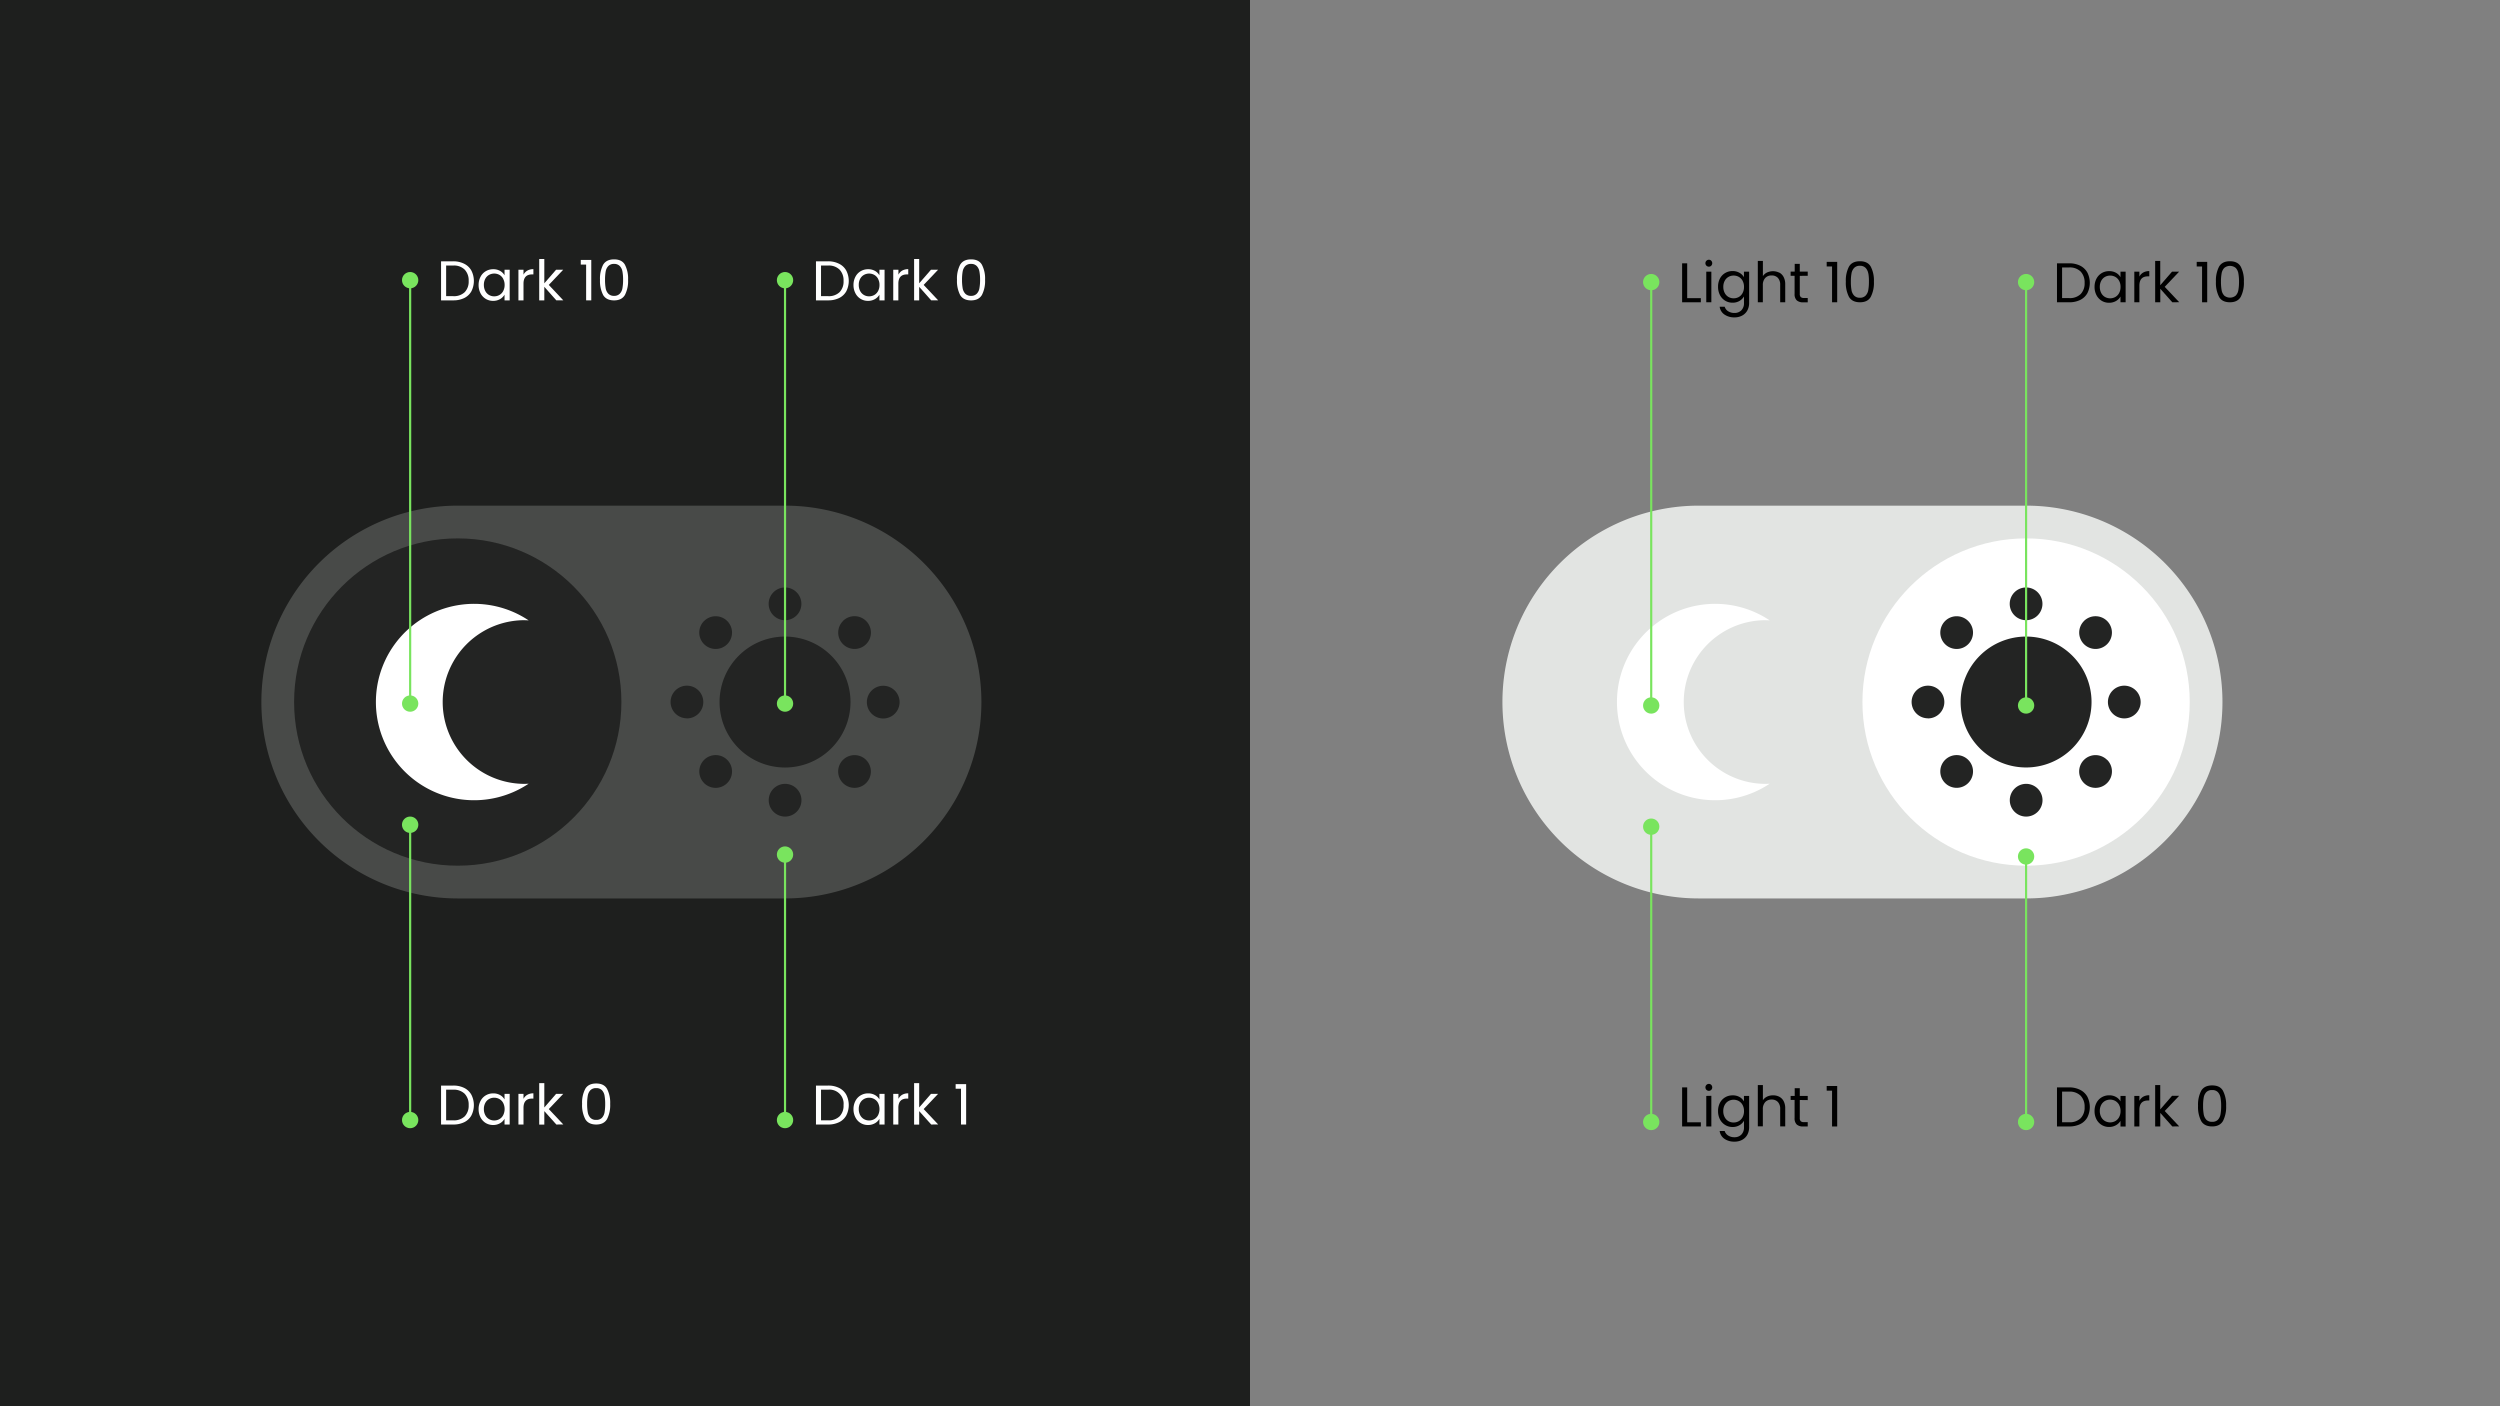 <svg xmlns="http://www.w3.org/2000/svg" viewBox="0 0 1152 648"><rect x="0" y="0" width="1152" height="648" fill="#808080" stroke="none"/><defs><style>.cls-1{fill:#1e1f1e;}.cls-2{fill:#484a48;}.cls-3,.cls-4{fill:#232423;}.cls-4,.cls-5{fill-rule:evenodd;}.cls-5,.cls-6{fill:#fff;}.cls-7{fill:#79e45e;}.cls-8{fill:#e2e4e2;}</style></defs><g id="Graphic"><rect class="cls-1" width="576" height="648"/><path class="cls-2" d="M210.93,233H361.74a90.49,90.49,0,0,1,90.49,90.49h0A90.48,90.48,0,0,1,361.74,414H210.93a90.48,90.48,0,0,1-90.49-90.48h0A90.49,90.49,0,0,1,210.93,233Z"/><circle class="cls-3" cx="210.93" cy="323.5" r="75.41"/><path class="cls-4" d="M354.2,278.25a7.54,7.54,0,1,0,7.54-7.54A7.54,7.54,0,0,0,354.2,278.25Zm37.71,45.25a30.17,30.17,0,1,1-30.17-30.17A30.17,30.17,0,0,1,391.91,323.5Zm22.62,0A7.54,7.54,0,1,1,407,316,7.55,7.55,0,0,1,414.53,323.5Zm-98,7.54A7.54,7.54,0,1,0,309,323.5,7.55,7.55,0,0,0,316.5,331Zm45.24,45.24a7.54,7.54,0,1,1,7.54-7.54A7.54,7.54,0,0,1,361.74,376.28Zm-37.32-15.46a7.54,7.54,0,1,1,10.66,0A7.53,7.53,0,0,1,324.42,360.82Zm64-74.65a7.54,7.54,0,1,0,10.67,0A7.56,7.56,0,0,0,388.4,286.17Zm-64,0a7.54,7.54,0,1,1,0,10.67A7.54,7.54,0,0,1,324.42,286.17Zm74.65,64a7.54,7.54,0,1,0,0,10.66A7.54,7.54,0,0,0,399.07,350.16Z"/><path class="cls-5" d="M243.61,285.88q-1.25-.09-2.52-.09a37.71,37.71,0,0,0,0,75.41c.85,0,1.69,0,2.52-.08a45.25,45.25,0,1,1,0-75.24Z"/><path class="cls-6" d="M213.92,121.55a7.66,7.66,0,0,1,3.29,3.13,10.53,10.53,0,0,1,0,9.57,7.63,7.63,0,0,1-3.29,3.09,11.37,11.37,0,0,1-5.09,1.07h-5.59v-18h5.59A11.11,11.11,0,0,1,213.92,121.55Zm.22,13.08a7,7,0,0,0,1.82-5.16,7.13,7.13,0,0,0-1.84-5.23,7,7,0,0,0-5.29-1.88h-3.25v14.11h3.25A7.15,7.15,0,0,0,214.14,134.63Z"/><path class="cls-6" d="M221.45,127.5a6.42,6.42,0,0,1,2.41-2.54,6.61,6.61,0,0,1,3.41-.9,6.18,6.18,0,0,1,3.22.8,5.37,5.37,0,0,1,2,2v-2.57h2.37v14.12h-2.37v-2.63a5.58,5.58,0,0,1-2.07,2.05,6.22,6.22,0,0,1-3.21.81,6.36,6.36,0,0,1-3.4-.93,6.49,6.49,0,0,1-2.4-2.6,8.16,8.16,0,0,1-.87-3.81A8,8,0,0,1,221.45,127.5Zm10.43,1a4.47,4.47,0,0,0-1.73-1.82,4.94,4.94,0,0,0-4.81,0,4.4,4.4,0,0,0-1.72,1.8,5.75,5.75,0,0,0-.65,2.79,5.87,5.87,0,0,0,.65,2.82,4.48,4.48,0,0,0,1.72,1.83,4.68,4.68,0,0,0,2.4.63,4.76,4.76,0,0,0,2.41-.63,4.44,4.44,0,0,0,1.73-1.83,5.82,5.82,0,0,0,.65-2.8A5.74,5.74,0,0,0,231.88,128.54Z"/><path class="cls-6" d="M243,124.7a5.39,5.39,0,0,1,2.79-.67v2.42h-.62q-3.94,0-3.94,4.28v7.68h-2.34V124.29h2.34v2.29A4.46,4.46,0,0,1,243,124.7Z"/><path class="cls-6" d="M256.36,138.41l-5.54-6.24v6.24h-2.35V119.34h2.35v11.21l5.43-6.26h3.28l-6.65,7,6.67,7.09Z"/><path class="cls-6" d="M267.62,121.92v-2.14h4.84v18.63h-2.37V121.92Z"/><path class="cls-6" d="M277.92,122c1-1.65,2.65-2.48,5.05-2.48s4.06.83,5,2.48a13.78,13.78,0,0,1,1.45,6.92,14,14,0,0,1-1.45,7c-1,1.66-2.63,2.5-5,2.5s-4.09-.84-5.05-2.5a14.15,14.15,0,0,1-1.44-7A13.9,13.9,0,0,1,277.92,122Zm8.9,3.12a4.82,4.82,0,0,0-1.21-2.51,3.47,3.47,0,0,0-2.64-1,3.51,3.51,0,0,0-2.67,1,4.82,4.82,0,0,0-1.21,2.51,21.53,21.53,0,0,0-.29,3.8,22.23,22.23,0,0,0,.29,3.89,4.81,4.81,0,0,0,1.21,2.52,3.52,3.52,0,0,0,2.67,1,3.48,3.48,0,0,0,2.64-1,4.81,4.81,0,0,0,1.21-2.52,21.19,21.19,0,0,0,.3-3.89A20.52,20.52,0,0,0,286.82,125.1Z"/><rect class="cls-7" x="188.5" y="128.91" width="1" height="195.48"/><circle class="cls-7" cx="189" cy="324.21" r="3.76"/><circle class="cls-7" cx="189" cy="129.1" r="3.76"/><path class="cls-6" d="M386.66,121.55a7.63,7.63,0,0,1,3.3,3.13,10.53,10.53,0,0,1,0,9.57,7.6,7.6,0,0,1-3.3,3.09,11.34,11.34,0,0,1-5.09,1.07H376v-18h5.59A11.08,11.08,0,0,1,386.66,121.55Zm.22,13.08a7,7,0,0,0,1.83-5.16,7.13,7.13,0,0,0-1.84-5.23,7.06,7.06,0,0,0-5.3-1.88h-3.24v14.11h3.24A7.15,7.15,0,0,0,386.88,134.63Z"/><path class="cls-6" d="M394.2,127.5a6.28,6.28,0,0,1,2.41-2.54,6.58,6.58,0,0,1,3.41-.9,6.21,6.21,0,0,1,3.22.8,5.27,5.27,0,0,1,2,2v-2.57h2.37v14.12h-2.37v-2.63a5.51,5.51,0,0,1-2.07,2.05,6.22,6.22,0,0,1-3.21.81,6.38,6.38,0,0,1-5.79-3.53,8,8,0,0,1-.88-3.81A7.84,7.84,0,0,1,394.2,127.5Zm10.43,1a4.56,4.56,0,0,0-1.74-1.82,4.92,4.92,0,0,0-4.8,0,4.48,4.48,0,0,0-1.73,1.8,5.75,5.75,0,0,0-.64,2.79,5.87,5.87,0,0,0,.64,2.82,4.57,4.57,0,0,0,1.73,1.83,4.67,4.67,0,0,0,2.39.63,4.74,4.74,0,0,0,2.41-.63,4.52,4.52,0,0,0,1.74-1.83,5.82,5.82,0,0,0,.64-2.8A5.74,5.74,0,0,0,404.63,128.54Z"/><path class="cls-6" d="M415.72,124.7a5.43,5.43,0,0,1,2.8-.67v2.42h-.62q-3.94,0-3.94,4.28v7.68h-2.35V124.29H414v2.29A4.5,4.5,0,0,1,415.72,124.7Z"/><path class="cls-6" d="M429.1,138.41l-5.54-6.24v6.24h-2.34V119.34h2.34v11.21l5.44-6.26h3.27l-6.65,7,6.68,7.09Z"/><path class="cls-6" d="M442.42,122c1-1.65,2.65-2.48,5.05-2.48s4.06.83,5,2.48a13.78,13.78,0,0,1,1.45,6.92,14,14,0,0,1-1.45,7c-1,1.66-2.63,2.5-5,2.5s-4.09-.84-5.05-2.5a14.15,14.15,0,0,1-1.44-7A13.9,13.9,0,0,1,442.42,122Zm8.9,3.12a4.82,4.82,0,0,0-1.21-2.51,3.47,3.47,0,0,0-2.64-1,3.51,3.51,0,0,0-2.67,1,4.9,4.9,0,0,0-1.21,2.51,21.53,21.53,0,0,0-.29,3.8,22.23,22.23,0,0,0,.29,3.89,4.89,4.89,0,0,0,1.21,2.52,3.52,3.52,0,0,0,2.67,1,3.48,3.48,0,0,0,2.64-1,4.81,4.81,0,0,0,1.21-2.52,21.19,21.19,0,0,0,.3-3.89A20.52,20.52,0,0,0,451.32,125.1Z"/><rect class="cls-7" x="361.24" y="128.91" width="1" height="195.48"/><circle class="cls-7" cx="361.74" cy="324.21" r="3.76"/><circle class="cls-7" cx="361.74" cy="129.1" r="3.76"/><rect class="cls-7" x="361.24" y="393.59" width="1" height="122.72"/><circle class="cls-7" cx="361.74" cy="516.12" r="3.76"/><circle class="cls-7" cx="361.74" cy="393.78" r="3.76"/><path class="cls-6" d="M386.66,501.32a7.63,7.63,0,0,1,3.3,3.13,10.53,10.53,0,0,1,0,9.57,7.48,7.48,0,0,1-3.3,3.09,11.34,11.34,0,0,1-5.09,1.07H376V500.23h5.59A11.08,11.08,0,0,1,386.66,501.32Zm.22,13.09a7,7,0,0,0,1.83-5.17,6.47,6.47,0,0,0-7.14-7.11h-3.24v14.12h3.24A7.15,7.15,0,0,0,386.88,514.41Z"/><path class="cls-6" d="M394.2,507.27a6.28,6.28,0,0,1,2.41-2.54,6.58,6.58,0,0,1,3.41-.9,6.3,6.3,0,0,1,3.22.8,5.23,5.23,0,0,1,2,2v-2.58h2.37v14.12h-2.37v-2.63a5.43,5.43,0,0,1-2.07,2.05,6.22,6.22,0,0,1-3.21.81,6.33,6.33,0,0,1-5.79-3.53,8,8,0,0,1-.88-3.81A7.87,7.87,0,0,1,394.2,507.27Zm10.43,1a4.53,4.53,0,0,0-1.74-1.81,4.74,4.74,0,0,0-2.41-.63,4.66,4.66,0,0,0-2.39.62,4.48,4.48,0,0,0-1.73,1.8,5.74,5.74,0,0,0-.64,2.78,5.87,5.87,0,0,0,.64,2.82,4.57,4.57,0,0,0,1.73,1.83,4.67,4.67,0,0,0,2.39.63,4.74,4.74,0,0,0,2.41-.63,4.52,4.52,0,0,0,1.74-1.83,6.4,6.4,0,0,0,0-5.58Z"/><path class="cls-6" d="M415.72,504.48a5.43,5.43,0,0,1,2.8-.67v2.42h-.62q-3.94,0-3.94,4.27v7.68h-2.35V504.06H414v2.3A4.44,4.44,0,0,1,415.72,504.48Z"/><path class="cls-6" d="M429.1,518.18,423.56,512v6.23h-2.34V499.12h2.34v11.2l5.44-6.26h3.27l-6.65,7,6.68,7.08Z"/><path class="cls-6" d="M440.36,501.69v-2.13h4.84v18.62h-2.37V501.69Z"/><rect class="cls-7" x="188.5" y="379.85" width="1" height="136.45"/><circle class="cls-7" cx="189" cy="516.12" r="3.76"/><path class="cls-7" d="M192.76,380A3.76,3.76,0,1,0,189,383.8,3.76,3.76,0,0,0,192.76,380Z"/><path class="cls-6" d="M213.92,501.32a7.66,7.66,0,0,1,3.29,3.13,10.53,10.53,0,0,1,0,9.57,7.51,7.51,0,0,1-3.29,3.09,11.37,11.37,0,0,1-5.09,1.07h-5.59V500.23h5.59A11.1,11.1,0,0,1,213.92,501.32Zm.22,13.09a7,7,0,0,0,1.82-5.17,7.16,7.16,0,0,0-1.84-5.23,7.09,7.09,0,0,0-5.29-1.88h-3.25v14.12h3.25A7.15,7.15,0,0,0,214.14,514.41Z"/><path class="cls-6" d="M221.45,507.27a6.42,6.42,0,0,1,2.41-2.54,6.61,6.61,0,0,1,3.41-.9,6.28,6.28,0,0,1,3.22.8,5.33,5.33,0,0,1,2,2v-2.58h2.37v14.12h-2.37v-2.63a5.51,5.51,0,0,1-2.07,2.05,6.22,6.22,0,0,1-3.21.81,6.44,6.44,0,0,1-3.4-.92,6.52,6.52,0,0,1-2.4-2.61,8.11,8.11,0,0,1-.87-3.81A8,8,0,0,1,221.45,507.27Zm10.43,1a4.44,4.44,0,0,0-1.73-1.81,4.76,4.76,0,0,0-2.41-.63,4.67,4.67,0,0,0-2.4.62,4.4,4.4,0,0,0-1.72,1.8,5.74,5.74,0,0,0-.65,2.78,5.87,5.87,0,0,0,.65,2.82,4.48,4.48,0,0,0,1.72,1.83,4.68,4.68,0,0,0,2.4.63,4.76,4.76,0,0,0,2.41-.63,4.44,4.44,0,0,0,1.73-1.83,6.31,6.31,0,0,0,0-5.58Z"/><path class="cls-6" d="M243,504.48a5.39,5.39,0,0,1,2.79-.67v2.42h-.62q-3.94,0-3.94,4.27v7.68h-2.34V504.06h2.34v2.3A4.41,4.41,0,0,1,243,504.48Z"/><path class="cls-6" d="M256.36,518.18,250.82,512v6.23h-2.35V499.12h2.35v11.2l5.43-6.26h3.28l-6.65,7,6.67,7.08Z"/><path class="cls-6" d="M269.68,501.76q1.44-2.49,5.05-2.49c2.38,0,4.06.83,5,2.49a13.87,13.87,0,0,1,1.44,6.92,14.11,14.11,0,0,1-1.44,7c-1,1.67-2.64,2.5-5,2.5s-4.09-.83-5.05-2.5a14,14,0,0,1-1.45-7A13.76,13.76,0,0,1,269.68,501.76Zm8.9,3.12a4.89,4.89,0,0,0-1.21-2.52,3.51,3.51,0,0,0-2.64-.95,3.55,3.55,0,0,0-2.67.95,4.89,4.89,0,0,0-1.21,2.52,20.37,20.37,0,0,0-.3,3.8,21.27,21.27,0,0,0,.3,3.89,4.89,4.89,0,0,0,1.21,2.52,3.51,3.51,0,0,0,2.67.95,3.47,3.47,0,0,0,2.64-.95,4.89,4.89,0,0,0,1.21-2.52,22.31,22.31,0,0,0,.29-3.89A21.37,21.37,0,0,0,278.58,504.88Z"/><path class="cls-8" d="M782.81,233H933.62a90.49,90.49,0,0,1,90.49,90.49h0A90.48,90.48,0,0,1,933.62,414H782.81a90.48,90.48,0,0,1-90.49-90.48h0A90.49,90.49,0,0,1,782.81,233Z"/><circle class="cls-6" cx="933.62" cy="323.5" r="75.41"/><path class="cls-4" d="M926.08,278.25a7.54,7.54,0,1,0,7.54-7.54A7.54,7.54,0,0,0,926.08,278.25Zm37.7,45.25a30.16,30.16,0,1,1-30.16-30.17A30.16,30.16,0,0,1,963.78,323.5Zm22.63,0a7.54,7.54,0,1,1-7.54-7.54A7.55,7.55,0,0,1,986.41,323.5Zm-98,7.54a7.54,7.54,0,1,0-7.54-7.54A7.55,7.55,0,0,0,888.38,331Zm45.24,45.24a7.54,7.54,0,1,1,7.54-7.54A7.54,7.54,0,0,1,933.62,376.28ZM896.3,360.82a7.54,7.54,0,1,1,10.66,0A7.53,7.53,0,0,1,896.3,360.82Zm64-74.65a7.54,7.54,0,1,0,10.67,0A7.56,7.56,0,0,0,960.28,286.17Zm-64,0a7.54,7.54,0,1,1,0,10.67A7.54,7.54,0,0,1,896.3,286.17Zm74.65,64a7.54,7.54,0,1,0,0,10.66A7.54,7.54,0,0,0,971,350.16Z"/><path class="cls-5" d="M815.49,285.88q-1.25-.09-2.52-.09a37.71,37.71,0,0,0,0,75.41c.85,0,1.69,0,2.52-.08a45.25,45.25,0,1,1,0-75.24Z"/><path d="M777.46,137.39h6.29v1.9h-8.63V121.34h2.34Z"/><path d="M786.32,122.42a1.6,1.6,0,0,1,1.14-2.73,1.45,1.45,0,0,1,1.09.46,1.66,1.66,0,0,1,0,2.27,1.45,1.45,0,0,1-1.09.46A1.55,1.55,0,0,1,786.32,122.42Zm2.27,2.76v14.11h-2.34V125.18Z"/><path d="M801.61,125.74a5.29,5.29,0,0,1,2,2v-2.57H806V139.6a7.14,7.14,0,0,1-.82,3.44,5.89,5.89,0,0,1-2.36,2.36,7.3,7.3,0,0,1-3.57.85,7.82,7.82,0,0,1-4.64-1.32,5.17,5.17,0,0,1-2.19-3.58h2.32a3.72,3.72,0,0,0,1.6,2.08,5.27,5.27,0,0,0,2.91.78,4.3,4.3,0,0,0,3.16-1.21,4.59,4.59,0,0,0,1.22-3.4v-3a5.65,5.65,0,0,1-2.06,2.06,6.07,6.07,0,0,1-3.2.82,6.44,6.44,0,0,1-3.41-.92,6.54,6.54,0,0,1-2.41-2.61,8.11,8.11,0,0,1-.87-3.81,8,8,0,0,1,.87-3.8,6.48,6.48,0,0,1,2.41-2.54,6.61,6.61,0,0,1,3.41-.9A6.32,6.32,0,0,1,801.61,125.74Zm1.41,3.69a4.56,4.56,0,0,0-1.74-1.82,4.76,4.76,0,0,0-2.41-.63,4.67,4.67,0,0,0-2.4.62,4.46,4.46,0,0,0-1.72,1.8,5.74,5.74,0,0,0-.65,2.78,5.87,5.87,0,0,0,.65,2.82,4.54,4.54,0,0,0,1.72,1.83,4.68,4.68,0,0,0,2.4.63,4.76,4.76,0,0,0,2.41-.63A4.52,4.52,0,0,0,803,135a5.8,5.8,0,0,0,.64-2.79A5.71,5.71,0,0,0,803,129.43Z"/><path d="M819.89,125.6a4.87,4.87,0,0,1,2,2.05,6.93,6.93,0,0,1,.74,3.32v8.32h-2.32v-8a4.53,4.53,0,0,0-1.06-3.24,3.78,3.78,0,0,0-2.88-1.12,3.87,3.87,0,0,0-2.95,1.16,4.74,4.74,0,0,0-1.1,3.38v7.8H810V120.23h2.34v7a4.73,4.73,0,0,1,1.92-1.67,6.57,6.57,0,0,1,5.63.09Z"/><path d="M829.34,127.11v8.32a2,2,0,0,0,.44,1.45,2.12,2.12,0,0,0,1.52.43H833v2h-2.11a4.21,4.21,0,0,1-2.94-.9,3.88,3.88,0,0,1-1-3v-8.32h-1.83v-1.93H827v-3.56h2.34v3.56H833v1.93Z"/><path d="M841.74,122.8v-2.13h4.84v18.62h-2.37V122.8Z"/><path d="M852,122.87q1.44-2.49,5.05-2.49t5,2.49a13.87,13.87,0,0,1,1.45,6.92,14.1,14.1,0,0,1-1.45,7q-1.44,2.51-5,2.5t-5.05-2.5a14.11,14.11,0,0,1-1.44-7A13.87,13.87,0,0,1,852,122.87Zm8.9,3.12a4.89,4.89,0,0,0-1.21-2.52,3.51,3.51,0,0,0-2.64-1,3.55,3.55,0,0,0-2.67,1,4.89,4.89,0,0,0-1.21,2.52,20.54,20.54,0,0,0-.29,3.8,21.37,21.37,0,0,0,.29,3.89,4.85,4.85,0,0,0,1.21,2.52,3.51,3.51,0,0,0,2.67,1,3.47,3.47,0,0,0,2.64-1,4.85,4.85,0,0,0,1.21-2.52,21.27,21.27,0,0,0,.3-3.89A20.45,20.45,0,0,0,860.94,126Z"/><rect class="cls-7" x="760.38" y="129.8" width="1" height="195.48"/><circle class="cls-7" cx="760.88" cy="325.09" r="3.76"/><circle class="cls-7" cx="760.88" cy="129.99" r="3.76"/><path d="M958.54,122.43a7.8,7.8,0,0,1,3.3,3.13,10.61,10.61,0,0,1,0,9.57,7.59,7.59,0,0,1-3.3,3.09,11.21,11.21,0,0,1-5.09,1.07h-5.59V121.34h5.59A11.08,11.08,0,0,1,958.54,122.43Zm.22,13.09a7,7,0,0,0,1.83-5.17,7.2,7.2,0,0,0-1.84-5.23,7.11,7.11,0,0,0-5.3-1.88h-3.24v14.12h3.24A7.15,7.15,0,0,0,958.76,135.52Z"/><path d="M966.07,128.38a6.48,6.48,0,0,1,2.41-2.54,6.62,6.62,0,0,1,3.42-.9,6.3,6.3,0,0,1,3.22.8,5.23,5.23,0,0,1,2,2v-2.57h2.37v14.11h-2.37v-2.63a5.43,5.43,0,0,1-2.07,2.05,6.22,6.22,0,0,1-3.21.81,6.38,6.38,0,0,1-3.4-.92,6.59,6.59,0,0,1-2.4-2.61,8.11,8.11,0,0,1-.87-3.81A8,8,0,0,1,966.07,128.38Zm10.44,1.05a4.56,4.56,0,0,0-1.74-1.82,4.94,4.94,0,0,0-4.81,0,4.46,4.46,0,0,0-1.72,1.8,5.74,5.74,0,0,0-.65,2.78,5.87,5.87,0,0,0,.65,2.82,4.54,4.54,0,0,0,1.72,1.83,4.91,4.91,0,0,0,4.81,0,4.52,4.52,0,0,0,1.74-1.83,5.8,5.8,0,0,0,.64-2.79A5.71,5.71,0,0,0,976.51,129.43Z"/><path d="M987.6,125.59a5.39,5.39,0,0,1,2.79-.67v2.42h-.61c-2.63,0-3.95,1.42-3.95,4.28v7.67h-2.34V125.18h2.34v2.29A4.47,4.47,0,0,1,987.6,125.59Z"/><path d="M1001,139.29l-5.54-6.23v6.23H993.1V120.23h2.34v11.21l5.44-6.26h3.27l-6.65,7,6.68,7.08Z"/><path d="M1012.24,122.8v-2.13h4.84v18.62h-2.37V122.8Z"/><path d="M1022.54,122.87q1.46-2.49,5-2.49c2.39,0,4.06.83,5,2.49a13.87,13.87,0,0,1,1.44,6.92,14.11,14.11,0,0,1-1.44,7c-1,1.67-2.64,2.5-5,2.5s-4.08-.83-5-2.5a14.11,14.11,0,0,1-1.44-7A13.87,13.87,0,0,1,1022.54,122.87Zm8.9,3.12a4.81,4.81,0,0,0-1.21-2.52,4.17,4.17,0,0,0-5.3,0,4.81,4.81,0,0,0-1.21,2.52,20.45,20.45,0,0,0-.3,3.8,21.27,21.27,0,0,0,.3,3.89,4.78,4.78,0,0,0,1.21,2.52,4.17,4.17,0,0,0,5.3,0,4.78,4.78,0,0,0,1.21-2.52,21.27,21.27,0,0,0,.3-3.89A20.45,20.45,0,0,0,1031.44,126Z"/><rect class="cls-7" x="933.12" y="129.8" width="1" height="195.48"/><circle class="cls-7" cx="933.62" cy="325.09" r="3.76"/><circle class="cls-7" cx="933.62" cy="129.99" r="3.76"/><rect class="cls-7" x="933.12" y="394.48" width="1" height="122.72"/><circle class="cls-7" cx="933.62" cy="517.01" r="3.76"/><circle class="cls-7" cx="933.62" cy="394.67" r="3.76"/><path d="M958.54,502.21a7.74,7.74,0,0,1,3.3,3.13,10.61,10.61,0,0,1,0,9.57,7.59,7.59,0,0,1-3.3,3.09,11.34,11.34,0,0,1-5.09,1.07h-5.59v-18h5.59A11.08,11.08,0,0,1,958.54,502.21Zm.22,13.08a7,7,0,0,0,1.83-5.16,7.19,7.19,0,0,0-1.84-5.23,7.11,7.11,0,0,0-5.3-1.88h-3.24v14.12h3.24A7.16,7.16,0,0,0,958.76,515.29Z"/><path d="M966.07,508.16a6.42,6.42,0,0,1,2.41-2.54,6.62,6.62,0,0,1,3.42-.9,6.21,6.21,0,0,1,3.22.8,5.23,5.23,0,0,1,2,2V505h2.37v14.12h-2.37v-2.63a5.51,5.51,0,0,1-2.07,2,6.22,6.22,0,0,1-3.21.81,6.39,6.39,0,0,1-3.4-.93,6.56,6.56,0,0,1-2.4-2.6,8.16,8.16,0,0,1-.87-3.81A8,8,0,0,1,966.07,508.16Zm10.44,1a4.62,4.62,0,0,0-1.74-1.82,4.74,4.74,0,0,0-2.41-.63,4.79,4.79,0,0,0-2.4.62,4.53,4.53,0,0,0-1.72,1.8,5.78,5.78,0,0,0-.65,2.79,5.87,5.87,0,0,0,.65,2.82,4.54,4.54,0,0,0,1.72,1.83,4.91,4.91,0,0,0,4.81,0,4.52,4.52,0,0,0,1.74-1.83,5.82,5.82,0,0,0,.64-2.8A5.74,5.74,0,0,0,976.51,509.2Z"/><path d="M987.6,505.36a5.49,5.49,0,0,1,2.79-.67v2.42h-.61q-3.94,0-3.95,4.28v7.68h-2.34V505h2.34v2.29A4.58,4.58,0,0,1,987.6,505.36Z"/><path d="M1001,519.07l-5.54-6.24v6.24H993.1V500h2.34v11.21l5.44-6.26h3.27l-6.65,7,6.68,7.09Z"/><path d="M1014.3,502.64q1.44-2.47,5.05-2.48t5,2.48a13.89,13.89,0,0,1,1.45,6.92,14.14,14.14,0,0,1-1.45,7c-1,1.66-2.63,2.5-5,2.5s-4.09-.84-5.05-2.5a14.15,14.15,0,0,1-1.44-7A13.9,13.9,0,0,1,1014.3,502.64Zm8.9,3.12a4.86,4.86,0,0,0-1.21-2.51,3.47,3.47,0,0,0-2.64-.95,3.51,3.51,0,0,0-2.67.95,4.86,4.86,0,0,0-1.21,2.51,20.61,20.61,0,0,0-.29,3.8,21.3,21.3,0,0,0,.29,3.89,4.89,4.89,0,0,0,1.21,2.53,3.55,3.55,0,0,0,2.67.95A3.51,3.51,0,0,0,1022,516a4.89,4.89,0,0,0,1.21-2.53,21.19,21.19,0,0,0,.3-3.89A20.52,20.52,0,0,0,1023.2,505.76Z"/><rect class="cls-7" x="760.38" y="380.74" width="1" height="136.45"/><circle class="cls-7" cx="760.88" cy="517.01" r="3.76"/><circle class="cls-7" cx="760.88" cy="380.93" r="3.76"/><path d="M777.46,517.16h6.29v1.91h-8.63v-18h2.34Z"/><path d="M786.32,502.19a1.62,1.62,0,0,1,0-2.26,1.55,1.55,0,0,1,1.14-.47,1.46,1.46,0,0,1,1.09.47,1.64,1.64,0,0,1,0,2.26,1.46,1.46,0,0,1-1.09.47A1.55,1.55,0,0,1,786.32,502.19Zm2.27,2.76v14.12h-2.34V505Z"/><path d="M801.61,505.52a5.29,5.29,0,0,1,2,2V505H806v14.43a7.2,7.2,0,0,1-.82,3.44,5.87,5.87,0,0,1-2.36,2.35,7.2,7.2,0,0,1-3.57.85,7.82,7.82,0,0,1-4.64-1.31,5.19,5.19,0,0,1-2.19-3.58h2.32a3.67,3.67,0,0,0,1.6,2.07,5.19,5.19,0,0,0,2.91.79,4.34,4.34,0,0,0,3.16-1.21,4.59,4.59,0,0,0,1.22-3.4v-3a5.5,5.5,0,0,1-2.06,2.06,6.08,6.08,0,0,1-3.2.83,6.44,6.44,0,0,1-3.41-.93,6.51,6.51,0,0,1-2.41-2.6,8.16,8.16,0,0,1-.87-3.81,8,8,0,0,1,.87-3.8,6.42,6.42,0,0,1,2.41-2.54,6.61,6.61,0,0,1,3.41-.9A6.22,6.22,0,0,1,801.61,505.52ZM803,509.2a4.62,4.62,0,0,0-1.74-1.82,4.94,4.94,0,0,0-4.81,0,4.53,4.53,0,0,0-1.72,1.8,5.78,5.78,0,0,0-.65,2.79,5.87,5.87,0,0,0,.65,2.82,4.54,4.54,0,0,0,1.72,1.83,4.68,4.68,0,0,0,2.4.63,4.76,4.76,0,0,0,2.41-.63,4.52,4.52,0,0,0,1.74-1.83,5.82,5.82,0,0,0,.64-2.8A5.74,5.74,0,0,0,803,509.2Z"/><path d="M819.89,505.38a4.79,4.79,0,0,1,2,2,6.94,6.94,0,0,1,.74,3.33v8.32h-2.32v-8a4.51,4.51,0,0,0-1.06-3.23,3.74,3.74,0,0,0-2.88-1.12,3.83,3.83,0,0,0-2.95,1.16,4.71,4.71,0,0,0-1.1,3.37v7.81H810V500h2.34v7a4.75,4.75,0,0,1,1.92-1.68,6.29,6.29,0,0,1,2.74-.59A6,6,0,0,1,819.89,505.38Z"/><path d="M829.34,506.88v8.32a2,2,0,0,0,.44,1.46,2.18,2.18,0,0,0,1.52.42H833v2h-2.11a4.21,4.21,0,0,1-2.94-.9,3.9,3.9,0,0,1-1-3v-8.32h-1.83V505H827v-3.56h2.34V505H833v1.93Z"/><path d="M841.74,502.58v-2.14h4.84v18.63h-2.37V502.58Z"/></g></svg>